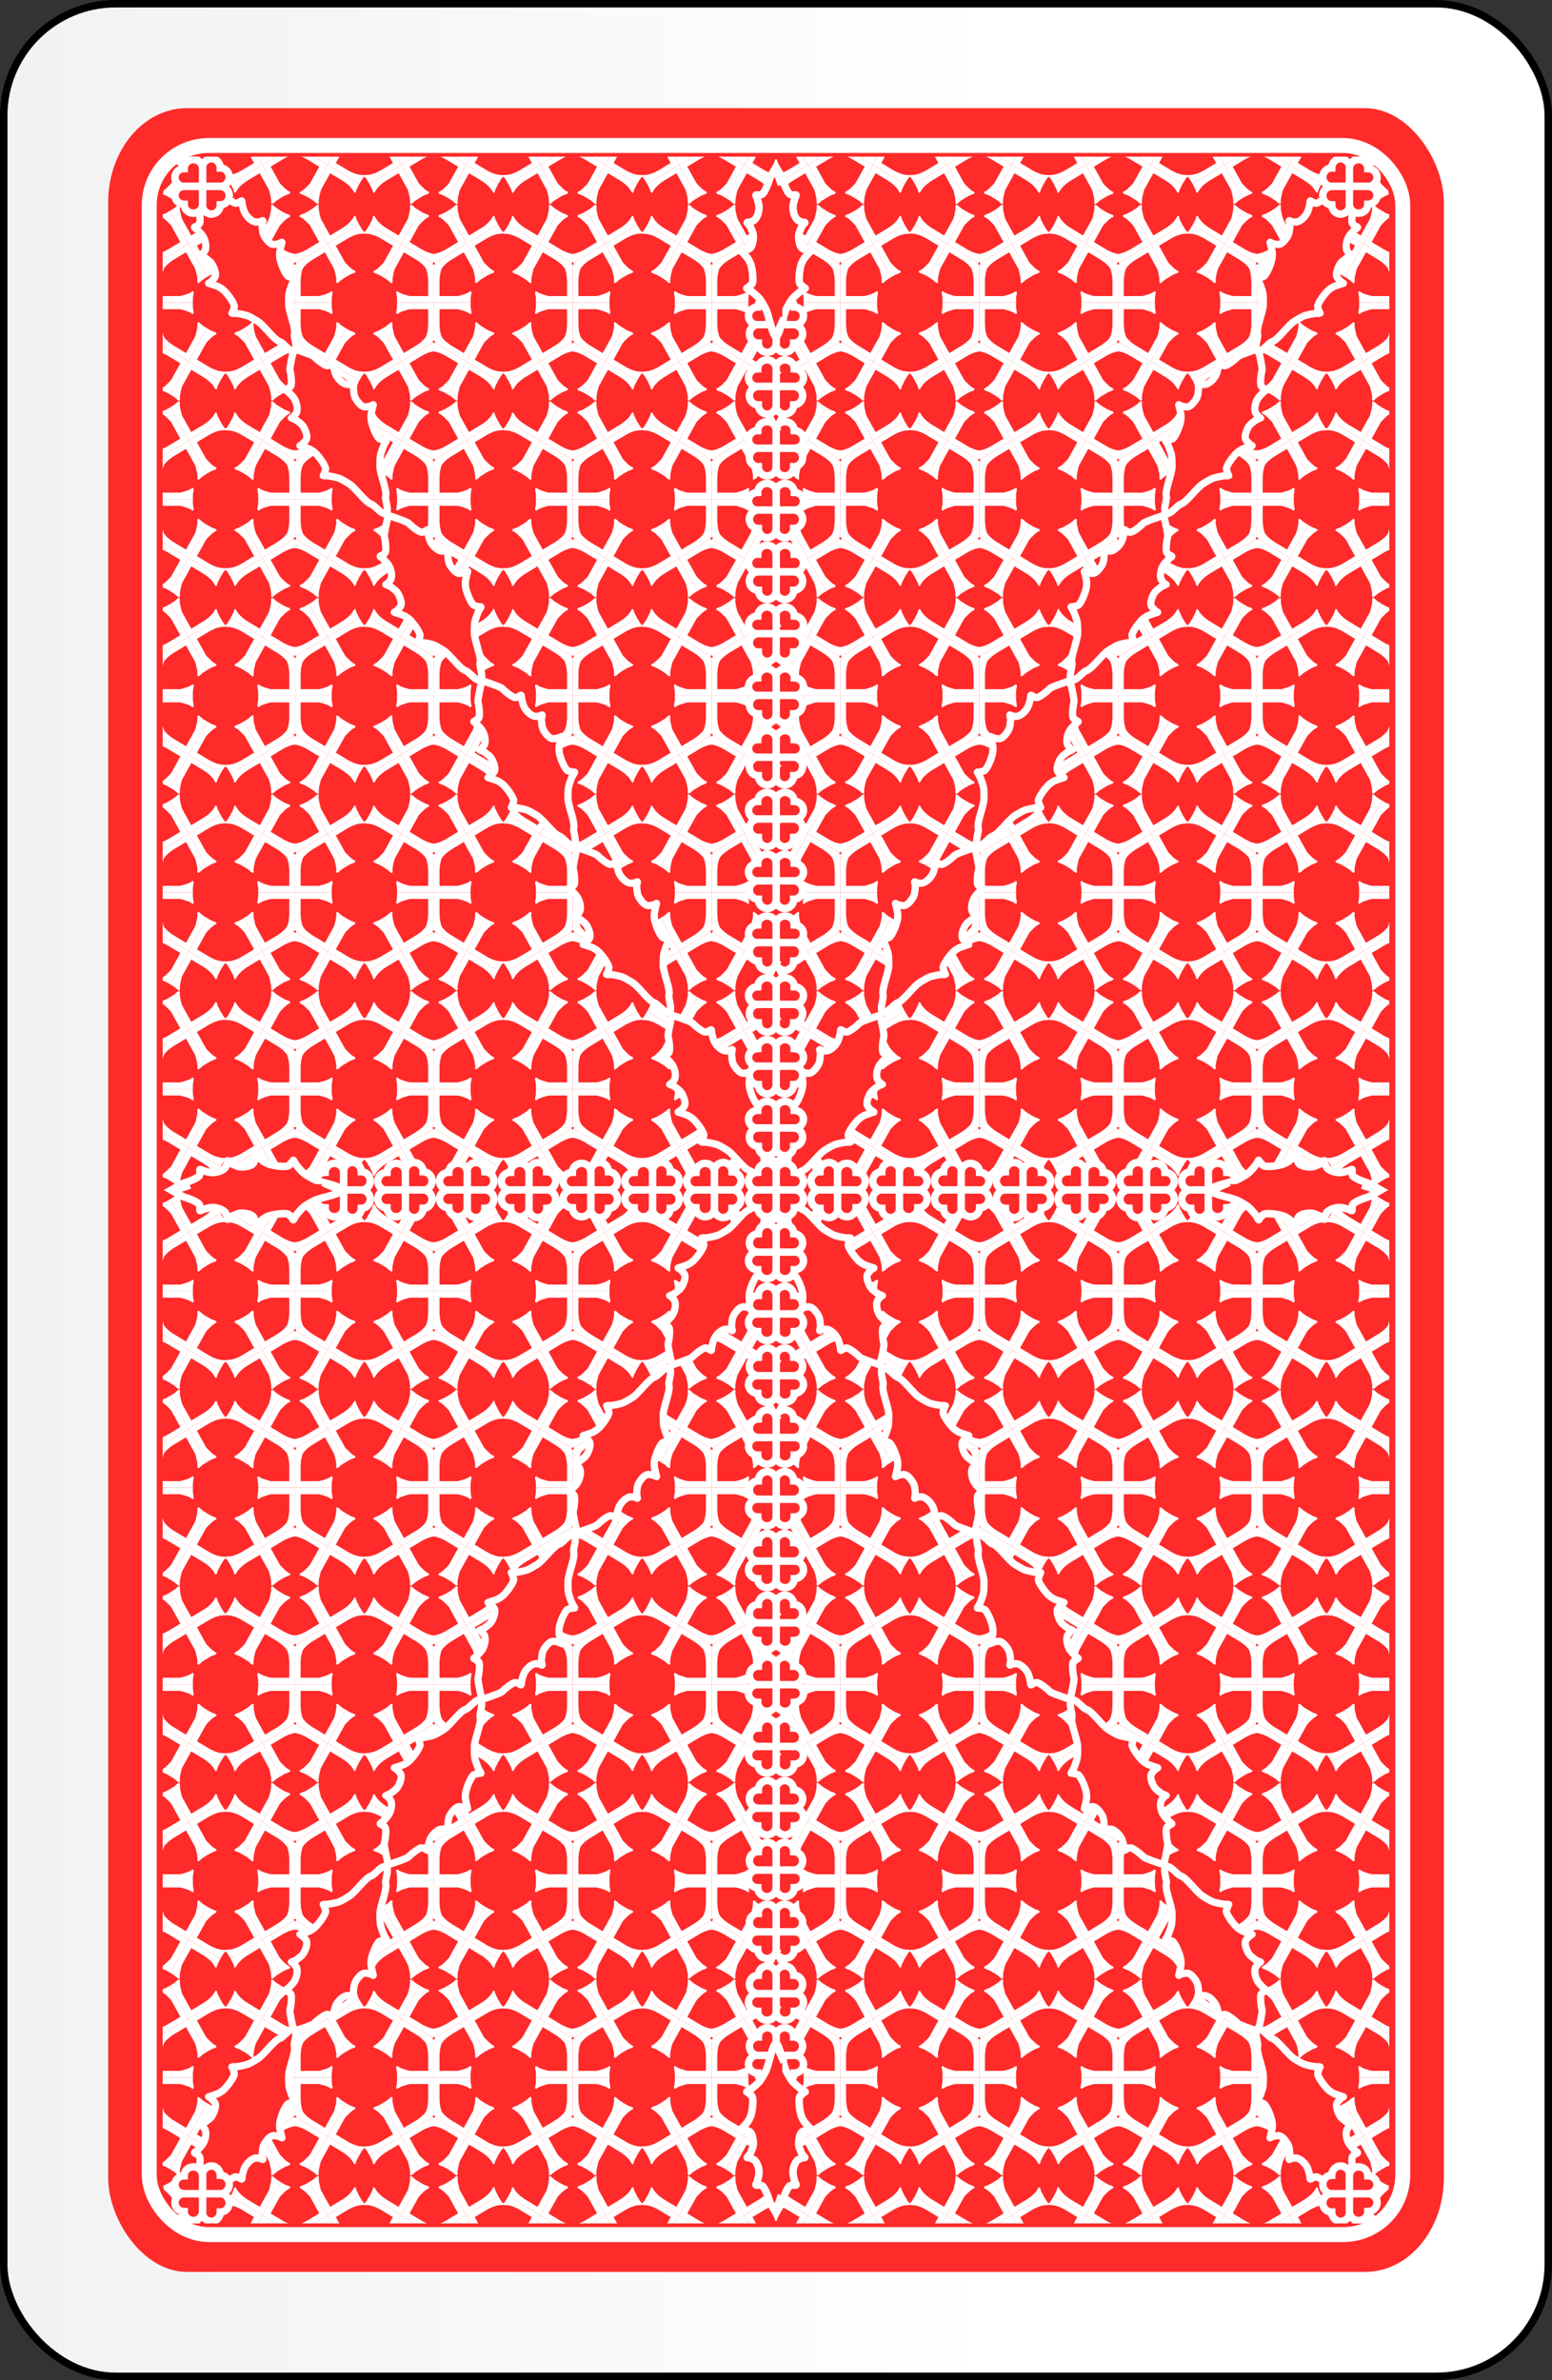 <?xml version="1.0" encoding="UTF-8" standalone="no"?>
<!-- Created with Inkscape (http://www.inkscape.org/) -->

<svg
   xmlns:dc="http://purl.org/dc/elements/1.1/"
   xmlns:cc="http://creativecommons.org/ns#"
   xmlns:rdf="http://www.w3.org/1999/02/22-rdf-syntax-ns#"
   xmlns:svg="http://www.w3.org/2000/svg"
   xmlns="http://www.w3.org/2000/svg"
   xmlns:xlink="http://www.w3.org/1999/xlink"
   xmlns:sodipodi="http://sodipodi.sourceforge.net/DTD/sodipodi-0.dtd"
   xmlns:inkscape="http://www.inkscape.org/namespaces/inkscape"
   version="1.1"
   width="208"
   height="319"
   id="svg6102"
   inkscape:version="0.48.4 r9939"
   sodipodi:docname="Reverso_baraja_española_rojo.svg">
  <rect width="100%" height="100%" fill="#333333" stroke="none"/>
  <sodipodi:namedview
     pagecolor="#ffffff"
     bordercolor="#666666"
     borderopacity="1"
     objecttolerance="10"
     gridtolerance="10"
     guidetolerance="10"
     inkscape:pageopacity="0"
     inkscape:pageshadow="2"
     inkscape:window-width="804"
     inkscape:window-height="480"
     id="namedview118"
     showgrid="false"
     inkscape:zoom="8.3700163"
     inkscape:cx="200.13777"
     inkscape:cy="159.64152"
     inkscape:window-x="0"
     inkscape:window-y="27"
     inkscape:window-maximized="0"
     inkscape:current-layer="svg6102" />
  <defs
     id="defs6104">
    <linearGradient
       x1="135.067"
       y1="-723.179"
       x2="-384.797"
       y2="-723.179"
       id="linearGradient4973"
       xlink:href="#linearGradient3293"
       gradientUnits="userSpaceOnUse" />
    <linearGradient
       id="linearGradient3293">
      <stop
         id="stop3295"
         style="stop-color:#ffffff;stop-opacity:1"
         offset="0" />
      <stop
         id="stop3297"
         style="stop-color:#cccccc;stop-opacity:1"
         offset="1" />
    </linearGradient>
    <linearGradient
       x1="135.067"
       y1="-723.179"
       x2="-384.797"
       y2="-723.179"
       id="linearGradient6501"
       xlink:href="#linearGradient3293"
       gradientUnits="userSpaceOnUse"
       gradientTransform="translate(4.136,1502.271)" />
    <linearGradient
       x1="135.067"
       y1="-723.179"
       x2="-384.797"
       y2="-723.179"
       id="linearGradient6520"
       xlink:href="#linearGradient3293"
       gradientUnits="userSpaceOnUse"
       gradientTransform="translate(-2.1430664e-7,1605)" />
    <clipPath
       id="clipPath17381">
      <rect
         width="164.403"
         height="277.003"
         rx="4.01"
         ry="6"
         x="21.798"
         y="20.913"
         id="rect17383"
         style="fill:none;stroke:#8ae234;stroke-width:0.197;stroke-miterlimit:4;stroke-opacity:1;stroke-dasharray:none;display:inline" />
    </clipPath>
    <linearGradient
       x1="135.067"
       y1="-723.179"
       x2="-384.797"
       y2="-723.179"
       id="linearGradient6950"
       xlink:href="#linearGradient3293"
       gradientUnits="userSpaceOnUse"
       gradientTransform="translate(-2.1430664e-7,1605)" />
  </defs>
  <g
     transform="translate(0,-733.362)"
     id="layer1">
    <g
       id="g6846">
      <rect
         width="207"
         height="318"
         rx="15"
         ry="15"
         x="0.5"
         y="733.862"
         id="card_body"
         style="fill:url(#linearGradient6950);fill-opacity:1;stroke:#000000;stroke-width:1;stroke-linecap:square;stroke-linejoin:miter;stroke-miterlimit:4;stroke-opacity:1;stroke-dasharray:none" />
      <g
         transform="translate(0,733.362)"
         id="g3088">
        <g
           id="layer2"
           style="fill:#28284e;fill-opacity:1;display:inline">
          <rect
             width="179"
             height="290"
             rx="10.529"
             ry="12.609"
             x="14.5"
             y="14.5"
             id="rect2989"
             style="fill:#ff2a2a;fill-opacity:1;stroke:none;display:inline" />
          <rect
             width="168"
             height="280"
             rx="8"
             ry="8"
             x="20"
             y="19.5"
             id="rect2989-7"
             style="fill:#ff2a2a;fill-opacity:1;stroke:#ffffff;stroke-width:2;stroke-miterlimit:4;stroke-opacity:1;stroke-dasharray:none;display:inline" />
        </g>
        <g
           id="layer3"
           style="display:inline">
          <g
             transform="translate(0,0.086)"
             clip-path="url(#clipPath17381)"
             id="g17275">
            <g
               transform="translate(-0.815,0)"
               id="g17178">
              <g
                 id="g17083">
                <g
                   transform="matrix(1,0,0,1,-5.5960728e-4,-131.541)"
                   id="g16963"
                   style="display:inline">
                  <g
                     transform="matrix(-0.048,-3.7995445e-5,3.6262306e-5,-0.05,123.07,158.983)"
                     id="g14999"
                     style="fill:#ffffff;fill-opacity:1;stroke:none">
                    <g
                       transform="matrix(0.433,0.25,-0.25,0.433,70.484,-36.632)"
                       id="g15001"
                       style="fill:#ffffff;fill-opacity:1;stroke:none">
                      <path
                         d="m 6.953,181.371 c -0.373,-2.075 -1.856,-11.393 -3.04,-14.59 -3.025,-4.655 2.046,-10.257 6.344,-7.923 6.443,3.003 18.523,10.101 23.479,11.367 5.784,2.629 26.97,7.392 28.513,7.584 1.914,0.433 17.412,2.256 18.053,2.198 4.727,0.497 14.842,1.065 22.368,0.998 25.034,0 50.067,0 75.101,0 0,-33.942 0,-67.884 0,-101.826 -0.879,-6.46 -3.024,-14.039 -4.902,-19.615 -2.015,-6.407 -3.756,-12.861 -5.658,-19.293 -2.253,-6.732 -6.677,-17.346 -8.161,-19.578 -2.506,-5.408 -11.082,-11.526 -4.441,-17.068 3.112,-3.095 23.367,2.356 25.132,2.436 7.105,1.081 12.86,0.987 20.221,1.215 0.937,0.036 9.392,0.034 13.034,0.016 -0.02,7.175 -0.008,145.808 -0.008,205.384 -68.335,0 -136.67,0 -205.005,0 0,-1.236 -1.03,-30.068 -1.03,-31.304 z"
                         id="path15003"
                         style="fill:#ffffff;fill-opacity:1;stroke:none" />
                      <path
                         d="m 6.953,243.979 c -0.373,2.075 -1.856,11.393 -3.04,14.59 -3.025,4.655 2.046,10.257 6.344,7.923 6.443,-3.003 18.523,-10.101 23.479,-11.367 5.784,-2.629 26.97,-7.392 28.513,-7.584 1.914,-0.433 17.412,-2.256 18.053,-2.198 4.727,-0.497 14.842,-1.065 22.368,-0.998 25.034,0 50.067,0 75.101,0 0,33.942 0,67.884 0,101.826 -0.879,6.46 -3.024,14.039 -4.902,19.615 -2.015,6.407 -3.756,12.861 -5.658,19.293 -2.253,6.732 -6.677,17.346 -8.161,19.578 -2.506,5.408 -11.082,11.526 -4.441,17.068 3.112,3.095 23.367,-2.356 25.132,-2.436 7.105,-1.081 12.86,-0.987 20.221,-1.215 0.937,-0.036 9.392,-0.034 13.034,-0.016 -0.02,-7.175 -0.008,-145.808 -0.008,-205.384 -68.335,0 -136.67,0 -205.005,0 0,1.236 -1.03,30.068 -1.03,31.304 z"
                         id="path15005"
                         style="fill:#ffffff;fill-opacity:1;stroke:none" />
                      <path
                         d="m 419.04,181.371 c 0.373,-2.075 1.856,-11.393 3.04,-14.59 3.025,-4.655 -2.046,-10.257 -6.344,-7.923 -6.443,3.003 -18.523,10.101 -23.479,11.367 -5.784,2.629 -26.97,7.392 -28.513,7.584 -1.914,0.433 -17.412,2.256 -18.053,2.198 -4.727,0.497 -14.842,1.065 -22.368,0.998 -25.034,0 -50.067,0 -75.101,0 0,-33.942 0,-67.884 0,-101.826 0.879,-6.46 3.024,-14.039 4.902,-19.615 2.015,-6.407 3.756,-12.861 5.658,-19.293 2.253,-6.732 6.677,-17.346 8.161,-19.578 2.506,-5.408 11.082,-11.526 4.441,-17.068 -3.112,-3.095 -23.367,2.356 -25.132,2.436 -7.105,1.081 -12.86,0.987 -20.221,1.215 -0.937,0.036 -9.392,0.034 -13.034,0.016 0.02,7.175 0.008,145.808 0.008,205.384 68.335,0 136.67,0 205.005,0 0,-1.236 1.03,-30.068 1.03,-31.304 z"
                         id="path15007"
                         style="fill:#ffffff;fill-opacity:1;stroke:none" />
                      <path
                         d="m 419.04,243.979 c 0.373,2.075 1.856,11.393 3.04,14.59 3.025,4.655 -2.046,10.257 -6.344,7.923 -6.443,-3.003 -18.523,-10.101 -23.479,-11.367 -5.784,-2.629 -26.97,-7.392 -28.513,-7.584 -1.914,-0.433 -17.412,-2.256 -18.053,-2.198 -4.727,-0.497 -14.842,-1.065 -22.368,-0.998 -25.034,0 -50.067,0 -75.101,0 0,33.942 0,67.884 0,101.826 0.879,6.46 3.024,14.039 4.902,19.615 2.015,6.407 3.756,12.861 5.658,19.293 2.253,6.732 6.677,17.346 8.161,19.578 2.506,5.408 11.082,11.526 4.441,17.068 -3.112,3.095 -23.367,-2.356 -25.132,-2.436 -7.105,-1.081 -12.86,-0.987 -20.221,-1.215 -0.937,-0.036 -9.392,-0.034 -13.034,-0.016 0.02,-7.175 0.008,-145.808 0.008,-205.384 68.335,0 136.67,0 205.005,0 0,1.236 1.03,30.068 1.03,31.304 z"
                         id="path15009"
                         style="fill:#ffffff;fill-opacity:1;stroke:none" />
                    </g>
                    <g
                       transform="matrix(-0.433,0.25,-0.25,-0.433,436.957,147.255)"
                       id="g15011"
                       style="fill:#ffffff;fill-opacity:1;stroke:none">
                      <path
                         d="m 6.953,181.371 c -0.373,-2.075 -1.856,-11.393 -3.04,-14.59 -3.025,-4.655 2.046,-10.257 6.344,-7.923 6.443,3.003 18.523,10.101 23.479,11.367 5.784,2.629 26.97,7.392 28.513,7.584 1.914,0.433 17.412,2.256 18.053,2.198 4.727,0.497 14.842,1.065 22.368,0.998 25.034,0 50.067,0 75.101,0 0,-33.942 0,-67.884 0,-101.826 -0.879,-6.46 -3.024,-14.039 -4.902,-19.615 -2.015,-6.407 -3.756,-12.861 -5.658,-19.293 -2.253,-6.732 -6.677,-17.346 -8.161,-19.578 -2.506,-5.408 -11.082,-11.526 -4.441,-17.068 3.112,-3.095 23.367,2.356 25.132,2.436 7.105,1.081 12.86,0.987 20.221,1.215 0.937,0.036 9.392,0.034 13.034,0.016 -0.02,7.175 -0.008,145.808 -0.008,205.384 -68.335,0 -136.67,0 -205.005,0 0,-1.236 -1.03,-30.068 -1.03,-31.304 z"
                         id="path15013"
                         style="fill:#ffffff;fill-opacity:1;stroke:none" />
                      <path
                         d="m 6.953,243.979 c -0.373,2.075 -1.856,11.393 -3.04,14.59 -3.025,4.655 2.046,10.257 6.344,7.923 6.443,-3.003 18.523,-10.101 23.479,-11.367 5.784,-2.629 26.97,-7.392 28.513,-7.584 1.914,-0.433 17.412,-2.256 18.053,-2.198 4.727,-0.497 14.842,-1.065 22.368,-0.998 25.034,0 50.067,0 75.101,0 0,33.942 0,67.884 0,101.826 -0.879,6.46 -3.024,14.039 -4.902,19.615 -2.015,6.407 -3.756,12.861 -5.658,19.293 -2.253,6.732 -6.677,17.346 -8.161,19.578 -2.506,5.408 -11.082,11.526 -4.441,17.068 3.112,3.095 23.367,-2.356 25.132,-2.436 7.105,-1.081 12.86,-0.987 20.221,-1.215 0.937,-0.036 9.392,-0.034 13.034,-0.016 -0.02,-7.175 -0.008,-145.808 -0.008,-205.384 -68.335,0 -136.67,0 -205.005,0 0,1.236 -1.03,30.068 -1.03,31.304 z"
                         id="path15015"
                         style="fill:#ffffff;fill-opacity:1;stroke:none" />
                      <path
                         d="m 419.04,181.371 c 0.373,-2.075 1.856,-11.393 3.04,-14.59 3.025,-4.655 -2.046,-10.257 -6.344,-7.923 -6.443,3.003 -18.523,10.101 -23.479,11.367 -5.784,2.629 -26.97,7.392 -28.513,7.584 -1.914,0.433 -17.412,2.256 -18.053,2.198 -4.727,0.497 -14.842,1.065 -22.368,0.998 -25.034,0 -50.067,0 -75.101,0 0,-33.942 0,-67.884 0,-101.826 0.879,-6.46 3.024,-14.039 4.902,-19.615 2.015,-6.407 3.756,-12.861 5.658,-19.293 2.253,-6.732 6.677,-17.346 8.161,-19.578 2.506,-5.408 11.082,-11.526 4.441,-17.068 -3.112,-3.095 -23.367,2.356 -25.132,2.436 -7.105,1.081 -12.86,0.987 -20.221,1.215 -0.937,0.036 -9.392,0.034 -13.034,0.016 0.02,7.175 0.008,145.808 0.008,205.384 68.335,0 136.67,0 205.005,0 0,-1.236 1.03,-30.068 1.03,-31.304 z"
                         id="path15017"
                         style="fill:#ffffff;fill-opacity:1;stroke:none" />
                      <path
                         d="m 419.04,243.979 c 0.373,2.075 1.856,11.393 3.04,14.59 3.025,4.655 -2.046,10.257 -6.344,7.923 -6.443,-3.003 -18.523,-10.101 -23.479,-11.367 -5.784,-2.629 -26.97,-7.392 -28.513,-7.584 -1.914,-0.433 -17.412,-2.256 -18.053,-2.198 -4.727,-0.497 -14.842,-1.065 -22.368,-0.998 -25.034,0 -50.067,0 -75.101,0 0,33.942 0,67.884 0,101.826 0.879,6.46 3.024,14.039 4.902,19.615 2.015,6.407 3.756,12.861 5.658,19.293 2.253,6.732 6.677,17.346 8.161,19.578 2.506,5.408 11.082,11.526 4.441,17.068 -3.112,3.095 -23.367,-2.356 -25.132,-2.436 -7.105,-1.081 -12.86,-0.987 -20.221,-1.215 -0.937,-0.036 -9.392,-0.034 -13.034,-0.016 0.02,-7.175 0.008,-145.808 0.008,-205.384 68.335,0 136.67,0 205.005,0 0,1.236 1.03,30.068 1.03,31.304 z"
                         id="path15019"
                         style="fill:#ffffff;fill-opacity:1;stroke:none" />
                    </g>
                    <g
                       transform="matrix(-0.433,0.25,-0.25,-0.433,255.346,462.401)"
                       id="g15021"
                       style="fill:#ffffff;fill-opacity:1;stroke:none">
                      <path
                         d="m 6.953,181.371 c -0.373,-2.075 -1.856,-11.393 -3.04,-14.59 -3.025,-4.655 2.046,-10.257 6.344,-7.923 6.443,3.003 18.523,10.101 23.479,11.367 5.784,2.629 26.97,7.392 28.513,7.584 1.914,0.433 17.412,2.256 18.053,2.198 4.727,0.497 14.842,1.065 22.368,0.998 25.034,0 50.067,0 75.101,0 0,-33.942 0,-67.884 0,-101.826 -0.879,-6.46 -3.024,-14.039 -4.902,-19.615 -2.015,-6.407 -3.756,-12.861 -5.658,-19.293 -2.253,-6.732 -6.677,-17.346 -8.161,-19.578 -2.506,-5.408 -11.082,-11.526 -4.441,-17.068 3.112,-3.095 23.367,2.356 25.132,2.436 7.105,1.081 12.86,0.987 20.221,1.215 0.937,0.036 9.392,0.034 13.034,0.016 -0.02,7.175 -0.008,145.808 -0.008,205.384 -68.335,0 -136.67,0 -205.005,0 0,-1.236 -1.03,-30.068 -1.03,-31.304 z"
                         id="path15023"
                         style="fill:#ffffff;fill-opacity:1;stroke:none" />
                      <path
                         d="m 6.953,243.979 c -0.373,2.075 -1.856,11.393 -3.04,14.59 -3.025,4.655 2.046,10.257 6.344,7.923 6.443,-3.003 18.523,-10.101 23.479,-11.367 5.784,-2.629 26.97,-7.392 28.513,-7.584 1.914,-0.433 17.412,-2.256 18.053,-2.198 4.727,-0.497 14.842,-1.065 22.368,-0.998 25.034,0 50.067,0 75.101,0 0,33.942 0,67.884 0,101.826 -0.879,6.46 -3.024,14.039 -4.902,19.615 -2.015,6.407 -3.756,12.861 -5.658,19.293 -2.253,6.732 -6.677,17.346 -8.161,19.578 -2.506,5.408 -11.082,11.526 -4.441,17.068 3.112,3.095 23.367,-2.356 25.132,-2.436 7.105,-1.081 12.86,-0.987 20.221,-1.215 0.937,-0.036 9.392,-0.034 13.034,-0.016 -0.02,-7.175 -0.008,-145.808 -0.008,-205.384 -68.335,0 -136.67,0 -205.005,0 0,1.236 -1.03,30.068 -1.03,31.304 z"
                         id="path15025"
                         style="fill:#ffffff;fill-opacity:1;stroke:none" />
                      <path
                         d="m 419.04,181.371 c 0.373,-2.075 1.856,-11.393 3.04,-14.59 3.025,-4.655 -2.046,-10.257 -6.344,-7.923 -6.443,3.003 -18.523,10.101 -23.479,11.367 -5.784,2.629 -26.97,7.392 -28.513,7.584 -1.914,0.433 -17.412,2.256 -18.053,2.198 -4.727,0.497 -14.842,1.065 -22.368,0.998 -25.034,0 -50.067,0 -75.101,0 0,-33.942 0,-67.884 0,-101.826 0.879,-6.46 3.024,-14.039 4.902,-19.615 2.015,-6.407 3.756,-12.861 5.658,-19.293 2.253,-6.732 6.677,-17.346 8.161,-19.578 2.506,-5.408 11.082,-11.526 4.441,-17.068 -3.112,-3.095 -23.367,2.356 -25.132,2.436 -7.105,1.081 -12.86,0.987 -20.221,1.215 -0.937,0.036 -9.392,0.034 -13.034,0.016 0.02,7.175 0.008,145.808 0.008,205.384 68.335,0 136.67,0 205.005,0 0,-1.236 1.03,-30.068 1.03,-31.304 z"
                         id="path15027"
                         style="fill:#ffffff;fill-opacity:1;stroke:none" />
                      <path
                         d="m 419.04,243.979 c 0.373,2.075 1.856,11.393 3.04,14.59 3.025,4.655 -2.046,10.257 -6.344,7.923 -6.443,-3.003 -18.523,-10.101 -23.479,-11.367 -5.784,-2.629 -26.97,-7.392 -28.513,-7.584 -1.914,-0.433 -17.412,-2.256 -18.053,-2.198 -4.727,-0.497 -14.842,-1.065 -22.368,-0.998 -25.034,0 -50.067,0 -75.101,0 0,33.942 0,67.884 0,101.826 0.879,6.46 3.024,14.039 4.902,19.615 2.015,6.407 3.756,12.861 5.658,19.293 2.253,6.732 6.677,17.346 8.161,19.578 2.506,5.408 11.082,11.526 4.441,17.068 -3.112,3.095 -23.367,-2.356 -25.132,-2.436 -7.105,-1.081 -12.86,-0.987 -20.221,-1.215 -0.937,-0.036 -9.392,-0.034 -13.034,-0.016 0.02,-7.175 0.008,-145.808 0.008,-205.384 68.335,0 136.67,0 205.005,0 0,1.236 1.03,30.068 1.03,31.304 z"
                         id="path15029"
                         style="fill:#ffffff;fill-opacity:1;stroke:none" />
                    </g>
                    <g
                       transform="matrix(-4.0261966e-4,-0.5,0.5,-4.0261966e-4,94.47,372.687)"
                       id="g15031"
                       style="fill:#ffffff;fill-opacity:1;stroke:none">
                      <path
                         d="m 6.953,181.371 c -0.373,-2.075 -1.856,-11.393 -3.04,-14.59 -3.025,-4.655 2.046,-10.257 6.344,-7.923 6.443,3.003 18.523,10.101 23.479,11.367 5.784,2.629 26.97,7.392 28.513,7.584 1.914,0.433 17.412,2.256 18.053,2.198 4.727,0.497 14.842,1.065 22.368,0.998 25.034,0 50.067,0 75.101,0 0,-33.942 0,-67.884 0,-101.826 -0.879,-6.46 -3.024,-14.039 -4.902,-19.615 -2.015,-6.407 -3.756,-12.861 -5.658,-19.293 -2.253,-6.732 -6.677,-17.346 -8.161,-19.578 -2.506,-5.408 -11.082,-11.526 -4.441,-17.068 3.112,-3.095 23.367,2.356 25.132,2.436 7.105,1.081 12.86,0.987 20.221,1.215 0.937,0.036 9.392,0.034 13.034,0.016 -0.02,7.175 -0.008,145.808 -0.008,205.384 -68.335,0 -136.67,0 -205.005,0 0,-1.236 -1.03,-30.068 -1.03,-31.304 z"
                         id="path15033"
                         style="fill:#ffffff;fill-opacity:1;stroke:none" />
                      <path
                         d="m 6.953,243.979 c -0.373,2.075 -1.856,11.393 -3.04,14.59 -3.025,4.655 2.046,10.257 6.344,7.923 6.443,-3.003 18.523,-10.101 23.479,-11.367 5.784,-2.629 26.97,-7.392 28.513,-7.584 1.914,-0.433 17.412,-2.256 18.053,-2.198 4.727,-0.497 14.842,-1.065 22.368,-0.998 25.034,0 50.067,0 75.101,0 0,33.942 0,67.884 0,101.826 -0.879,6.46 -3.024,14.039 -4.902,19.615 -2.015,6.407 -3.756,12.861 -5.658,19.293 -2.253,6.732 -6.677,17.346 -8.161,19.578 -2.506,5.408 -11.082,11.526 -4.441,17.068 3.112,3.095 23.367,-2.356 25.132,-2.436 7.105,-1.081 12.86,-0.987 20.221,-1.215 0.937,-0.036 9.392,-0.034 13.034,-0.016 -0.02,-7.175 -0.008,-145.808 -0.008,-205.384 -68.335,0 -136.67,0 -205.005,0 0,1.236 -1.03,30.068 -1.03,31.304 z"
                         id="path15035"
                         style="fill:#ffffff;fill-opacity:1;stroke:none" />
                      <path
                         d="m 419.04,181.371 c 0.373,-2.075 1.856,-11.393 3.04,-14.59 3.025,-4.655 -2.046,-10.257 -6.344,-7.923 -6.443,3.003 -18.523,10.101 -23.479,11.367 -5.784,2.629 -26.97,7.392 -28.513,7.584 -1.914,0.433 -17.412,2.256 -18.053,2.198 -4.727,0.497 -14.842,1.065 -22.368,0.998 -25.034,0 -50.067,0 -75.101,0 0,-33.942 0,-67.884 0,-101.826 0.879,-6.46 3.024,-14.039 4.902,-19.615 2.015,-6.407 3.756,-12.861 5.658,-19.293 2.253,-6.732 6.677,-17.346 8.161,-19.578 2.506,-5.408 11.082,-11.526 4.441,-17.068 -3.112,-3.095 -23.367,2.356 -25.132,2.436 -7.105,1.081 -12.86,0.987 -20.221,1.215 -0.937,0.036 -9.392,0.034 -13.034,0.016 0.02,7.175 0.008,145.808 0.008,205.384 68.335,0 136.67,0 205.005,0 0,-1.236 1.03,-30.068 1.03,-31.304 z"
                         id="path15037"
                         style="fill:#ffffff;fill-opacity:1;stroke:none" />
                      <path
                         d="m 419.04,243.979 c 0.373,2.075 1.856,11.393 3.04,14.59 3.025,4.655 -2.046,10.257 -6.344,7.923 -6.443,-3.003 -18.523,-10.101 -23.479,-11.367 -5.784,-2.629 -26.97,-7.392 -28.513,-7.584 -1.914,-0.433 -17.412,-2.256 -18.053,-2.198 -4.727,-0.497 -14.842,-1.065 -22.368,-0.998 -25.034,0 -50.067,0 -75.101,0 0,33.942 0,67.884 0,101.826 0.879,6.46 3.024,14.039 4.902,19.615 2.015,6.407 3.756,12.861 5.658,19.293 2.253,6.732 6.677,17.346 8.161,19.578 2.506,5.408 11.082,11.526 4.441,17.068 -3.112,3.095 -23.367,-2.356 -25.132,-2.436 -7.105,-1.081 -12.86,-0.987 -20.221,-1.215 -0.937,-0.036 -9.392,-0.034 -13.034,-0.016 0.02,-7.175 0.008,-145.808 0.008,-205.384 68.335,0 136.67,0 205.005,0 0,1.236 1.03,30.068 1.03,31.304 z"
                         id="path15039"
                         style="fill:#ffffff;fill-opacity:1;stroke:none" />
                    </g>
                    <g
                       transform="matrix(0.433,0.25,-0.25,0.433,252.602,278.222)"
                       id="g15041"
                       style="fill:#ffffff;fill-opacity:1;stroke:none">
                      <path
                         d="m 6.953,181.371 c -0.373,-2.075 -1.856,-11.393 -3.04,-14.59 -3.025,-4.655 2.046,-10.257 6.344,-7.923 6.443,3.003 18.523,10.101 23.479,11.367 5.784,2.629 26.97,7.392 28.513,7.584 1.914,0.433 17.412,2.256 18.053,2.198 4.727,0.497 14.842,1.065 22.368,0.998 25.034,0 50.067,0 75.101,0 0,-33.942 0,-67.884 0,-101.826 -0.879,-6.46 -3.024,-14.039 -4.902,-19.615 -2.015,-6.407 -3.756,-12.861 -5.658,-19.293 -2.253,-6.732 -6.677,-17.346 -8.161,-19.578 -2.506,-5.408 -11.082,-11.526 -4.441,-17.068 3.112,-3.095 23.367,2.356 25.132,2.436 7.105,1.081 12.86,0.987 20.221,1.215 0.937,0.036 9.392,0.034 13.034,0.016 -0.02,7.175 -0.008,145.808 -0.008,205.384 -68.335,0 -136.67,0 -205.005,0 0,-1.236 -1.03,-30.068 -1.03,-31.304 z"
                         id="path15043"
                         style="fill:#ffffff;fill-opacity:1;stroke:none" />
                      <path
                         d="m 6.953,243.979 c -0.373,2.075 -1.856,11.393 -3.04,14.59 -3.025,4.655 2.046,10.257 6.344,7.923 6.443,-3.003 18.523,-10.101 23.479,-11.367 5.784,-2.629 26.97,-7.392 28.513,-7.584 1.914,-0.433 17.412,-2.256 18.053,-2.198 4.727,-0.497 14.842,-1.065 22.368,-0.998 25.034,0 50.067,0 75.101,0 0,33.942 0,67.884 0,101.826 -0.879,6.46 -3.024,14.039 -4.902,19.615 -2.015,6.407 -3.756,12.861 -5.658,19.293 -2.253,6.732 -6.677,17.346 -8.161,19.578 -2.506,5.408 -11.082,11.526 -4.441,17.068 3.112,3.095 23.367,-2.356 25.132,-2.436 7.105,-1.081 12.86,-0.987 20.221,-1.215 0.937,-0.036 9.392,-0.034 13.034,-0.016 -0.02,-7.175 -0.008,-145.808 -0.008,-205.384 -68.335,0 -136.67,0 -205.005,0 0,1.236 -1.03,30.068 -1.03,31.304 z"
                         id="path15045"
                         style="fill:#ffffff;fill-opacity:1;stroke:none" />
                      <path
                         d="m 419.04,181.371 c 0.373,-2.075 1.856,-11.393 3.04,-14.59 3.025,-4.655 -2.046,-10.257 -6.344,-7.923 -6.443,3.003 -18.523,10.101 -23.479,11.367 -5.784,2.629 -26.97,7.392 -28.513,7.584 -1.914,0.433 -17.412,2.256 -18.053,2.198 -4.727,0.497 -14.842,1.065 -22.368,0.998 -25.034,0 -50.067,0 -75.101,0 0,-33.942 0,-67.884 0,-101.826 0.879,-6.46 3.024,-14.039 4.902,-19.615 2.015,-6.407 3.756,-12.861 5.658,-19.293 2.253,-6.732 6.677,-17.346 8.161,-19.578 2.506,-5.408 11.082,-11.526 4.441,-17.068 -3.112,-3.095 -23.367,2.356 -25.132,2.436 -7.105,1.081 -12.86,0.987 -20.221,1.215 -0.937,0.036 -9.392,0.034 -13.034,0.016 0.02,7.175 0.008,145.808 0.008,205.384 68.335,0 136.67,0 205.005,0 0,-1.236 1.03,-30.068 1.03,-31.304 z"
                         id="path15047"
                         style="fill:#ffffff;fill-opacity:1;stroke:none" />
                      <path
                         d="m 419.04,243.979 c 0.373,2.075 1.856,11.393 3.04,14.59 3.025,4.655 -2.046,10.257 -6.344,7.923 -6.443,-3.003 -18.523,-10.101 -23.479,-11.367 -5.784,-2.629 -26.97,-7.392 -28.513,-7.584 -1.914,-0.433 -17.412,-2.256 -18.053,-2.198 -4.727,-0.497 -14.842,-1.065 -22.368,-0.998 -25.034,0 -50.067,0 -75.101,0 0,33.942 0,67.884 0,101.826 0.879,6.46 3.024,14.039 4.902,19.615 2.015,6.407 3.756,12.861 5.658,19.293 2.253,6.732 6.677,17.346 8.161,19.578 2.506,5.408 11.082,11.526 4.441,17.068 -3.112,3.095 -23.367,-2.356 -25.132,-2.436 -7.105,-1.081 -12.86,-0.987 -20.221,-1.215 -0.937,-0.036 -9.392,-0.034 -13.034,-0.016 0.02,-7.175 0.008,-145.808 0.008,-205.384 68.335,0 136.67,0 205.005,0 0,1.236 1.03,30.068 1.03,31.304 z"
                         id="path15049"
                         style="fill:#ffffff;fill-opacity:1;stroke:none" />
                    </g>
                  </g>
                  <use
                     transform="translate(0,26.347)"
                     id="use16905"
                     x="0"
                     y="0"
                     width="208"
                     height="319"
                     xlink:href="#g14999" />
                  <use
                     transform="translate(0,52.695)"
                     id="use16907"
                     x="0"
                     y="0"
                     width="208"
                     height="319"
                     xlink:href="#g14999" />
                  <use
                     transform="translate(0,79.042)"
                     id="use16909"
                     x="0"
                     y="0"
                     width="208"
                     height="319"
                     xlink:href="#g14999" />
                  <use
                     transform="translate(0,105.39)"
                     id="use16911"
                     x="0"
                     y="0"
                     width="208"
                     height="319"
                     xlink:href="#g14999" />
                  <use
                     transform="translate(0,131.737)"
                     id="use16913"
                     x="0"
                     y="0"
                     width="208"
                     height="319"
                     xlink:href="#g14999" />
                  <use
                     transform="translate(18.613,0)"
                     id="use16915"
                     x="0"
                     y="0"
                     width="208"
                     height="319"
                     xlink:href="#g14999" />
                  <use
                     transform="translate(18.613,26.347)"
                     id="use16917"
                     x="0"
                     y="0"
                     width="208"
                     height="319"
                     xlink:href="#g14999" />
                  <use
                     transform="translate(18.613,52.695)"
                     id="use16919"
                     x="0"
                     y="0"
                     width="208"
                     height="319"
                     xlink:href="#g14999" />
                  <use
                     transform="translate(18.613,79.042)"
                     id="use16921"
                     x="0"
                     y="0"
                     width="208"
                     height="319"
                     xlink:href="#g14999" />
                  <use
                     transform="translate(18.613,105.39)"
                     id="use16923"
                     x="0"
                     y="0"
                     width="208"
                     height="319"
                     xlink:href="#g14999" />
                  <use
                     transform="translate(18.613,131.737)"
                     id="use16925"
                     x="0"
                     y="0"
                     width="208"
                     height="319"
                     xlink:href="#g14999" />
                  <use
                     transform="translate(37.226,0)"
                     id="use16927"
                     x="0"
                     y="0"
                     width="208"
                     height="319"
                     xlink:href="#g14999" />
                  <use
                     transform="translate(37.226,26.347)"
                     id="use16929"
                     x="0"
                     y="0"
                     width="208"
                     height="319"
                     xlink:href="#g14999" />
                  <use
                     transform="translate(37.226,52.695)"
                     id="use16931"
                     x="0"
                     y="0"
                     width="208"
                     height="319"
                     xlink:href="#g14999" />
                  <use
                     transform="translate(37.226,79.042)"
                     id="use16933"
                     x="0"
                     y="0"
                     width="208"
                     height="319"
                     xlink:href="#g14999" />
                  <use
                     transform="translate(37.226,105.39)"
                     id="use16935"
                     x="0"
                     y="0"
                     width="208"
                     height="319"
                     xlink:href="#g14999" />
                  <use
                     transform="translate(37.226,131.737)"
                     id="use16937"
                     x="0"
                     y="0"
                     width="208"
                     height="319"
                     xlink:href="#g14999" />
                  <use
                     transform="translate(55.839,0)"
                     id="use16939"
                     x="0"
                     y="0"
                     width="208"
                     height="319"
                     xlink:href="#g14999" />
                  <use
                     transform="translate(55.839,26.347)"
                     id="use16941"
                     x="0"
                     y="0"
                     width="208"
                     height="319"
                     xlink:href="#g14999" />
                  <use
                     transform="translate(55.839,52.695)"
                     id="use16943"
                     x="0"
                     y="0"
                     width="208"
                     height="319"
                     xlink:href="#g14999" />
                  <use
                     transform="translate(55.839,79.042)"
                     id="use16945"
                     x="0"
                     y="0"
                     width="208"
                     height="319"
                     xlink:href="#g14999" />
                  <use
                     transform="translate(55.839,105.39)"
                     id="use16947"
                     x="0"
                     y="0"
                     width="208"
                     height="319"
                     xlink:href="#g14999" />
                  <use
                     transform="translate(55.839,131.737)"
                     id="use16949"
                     x="0"
                     y="0"
                     width="208"
                     height="319"
                     xlink:href="#g14999" />
                  <use
                     transform="translate(74.452,0)"
                     id="use16951"
                     x="0"
                     y="0"
                     width="208"
                     height="319"
                     xlink:href="#g14999" />
                  <use
                     transform="translate(74.452,26.347)"
                     id="use16953"
                     x="0"
                     y="0"
                     width="208"
                     height="319"
                     xlink:href="#g14999" />
                  <use
                     transform="translate(74.452,52.695)"
                     id="use16955"
                     x="0"
                     y="0"
                     width="208"
                     height="319"
                     xlink:href="#g14999" />
                  <use
                     transform="translate(74.452,79.042)"
                     id="use16957"
                     x="0"
                     y="0"
                     width="208"
                     height="319"
                     xlink:href="#g14999" />
                  <use
                     transform="translate(74.452,105.39)"
                     id="use16959"
                     x="0"
                     y="0"
                     width="208"
                     height="319"
                     xlink:href="#g14999" />
                  <use
                     transform="translate(74.452,131.737)"
                     id="use16961"
                     x="0"
                     y="0"
                     width="208"
                     height="319"
                     xlink:href="#g14999" />
                </g>
                <path
                   d="m 108.371,156.804 c 0.751,-0.209 2.126,-2.192 2.951,-2.716 0.584,-0.371 1.127,-0.673 1.367,-0.759 0.224,-0.081 1.31,-0.351 1.736,-0.331 0.19,0.009 0.359,0.006 0.377,-0.007 0.019,-0.014 0.004,-0.058 -0.038,-0.109 -0.077,-0.092 -0.292,-0.714 -0.286,-0.826 0.008,-0.133 0.148,-0.447 0.362,-0.806 0.282,-0.473 0.85,-1.168 1.15,-1.408 0.275,-0.22 0.545,-0.387 0.782,-0.483 0.179,-0.073 0.941,-0.326 1.133,-0.377 0.06,-0.016 0.049,-0.028 -0.096,-0.096 -0.239,-0.114 -0.676,-0.588 -0.761,-0.824 -0.078,-0.216 -0.045,-0.549 0.092,-0.943 0.211,-0.609 0.434,-0.939 0.824,-1.222 0.122,-0.088 0.268,-0.204 0.325,-0.257 0.117,-0.108 0.431,-0.265 0.643,-0.321 0.076,-0.02 0.144,-0.043 0.149,-0.049 0.007,-0.008 -0.041,-0.034 -0.104,-0.058 -0.157,-0.066 -0.53,-0.514 -0.604,-0.727 -0.167,-0.482 -0.018,-1.289 0.347,-1.871 0.142,-0.226 0.659,-0.776 0.879,-0.935 0.301,-0.217 0.3,-0.216 0.051,-0.323 -0.119,-0.051 -0.282,-0.157 -0.365,-0.231 -0.132,-0.123 -0.153,-0.159 -0.185,-0.327 -0.076,-0.405 0.004,-1.319 0.171,-1.948 0.085,-0.321 -0.527,-2.872 -0.527,-2.872 0,0 -2.493,0.815 -2.722,1.056 -0.448,0.472 -1.184,1.019 -1.569,1.166 -0.16,0.061 -0.201,0.062 -0.375,0.014 -0.106,-0.032 -0.282,-0.115 -0.388,-0.19 -0.222,-0.157 -0.221,-0.157 -0.248,0.212 -0.02,0.271 -0.217,1 -0.336,1.239 -0.304,0.615 -0.913,1.166 -1.411,1.276 -0.219,0.049 -0.797,-0.034 -0.935,-0.133 -0.054,-0.042 -0.101,-0.068 -0.104,-0.058 -0.003,0.009 0.013,0.078 0.036,0.153 0.064,0.21 0.094,0.56 0.063,0.716 -0.015,0.077 -0.037,0.262 -0.049,0.412 -0.037,0.48 -0.201,0.843 -0.609,1.342 -0.264,0.323 -0.531,0.525 -0.755,0.572 -0.246,0.051 -0.878,-0.073 -1.101,-0.216 -0.134,-0.087 -0.15,-0.091 -0.132,-0.031 0.058,0.189 0.241,0.971 0.273,1.162 0.042,0.253 0.042,0.57 -0.002,0.92 -0.047,0.382 -0.342,1.229 -0.597,1.718 -0.194,0.371 -0.387,0.655 -0.497,0.731 -0.093,0.064 -0.735,0.206 -0.854,0.189 -0.065,-0.01 -0.111,2e-4 -0.113,0.024 -7.6e-4,0.022 0.084,0.168 0.191,0.325 0.241,0.352 0.579,1.419 0.628,1.652 0.052,0.25 0.08,0.871 0.07,1.562 -0.014,0.977 -0.983,3.187 -0.767,3.936 0.139,0.482 -0.524,1.895 -0.042,2.341 0.631,0.177 1.488,-1.129 1.971,-1.263 z"
                   id="use15304"
                   style="fill:#ff2a2a;fill-opacity:1;stroke:#ffffff;stroke-width:0.969;stroke-linecap:square;stroke-linejoin:miter;stroke-miterlimit:4;stroke-opacity:1;stroke-dasharray:none" />
                <path
                   d="m 108.499,158.232 c 0,0.662 -0.554,1.199 -1.237,1.199 l -2.474,0 0,-2.399 c 0,-0.662 0.554,-1.199 1.237,-1.199 0.683,0 1.237,0.537 1.237,1.199 0.683,0 1.237,0.537 1.237,1.199 z"
                   id="path14506"
                   style="fill:#ff2a2a;fill-opacity:1;stroke:#ffffff;stroke-width:1;stroke-miterlimit:4;stroke-opacity:1;stroke-dasharray:none" />
                <g
                   transform="translate(0.19,1)"
                   id="g15298">
                  <use
                     transform="matrix(0,-1,1,0,-46.524,263.219)"
                     id="use14526"
                     x="0"
                     y="0"
                     width="208"
                     height="319"
                     xlink:href="#path14506" />
                  <use
                     transform="translate(8.092,-1)"
                     id="use14528"
                     style="stroke-width:1;stroke-miterlimit:4;stroke-dasharray:none"
                     x="0"
                     y="0"
                     width="208"
                     height="319"
                     xlink:href="#path14506" />
                </g>
                <use
                   transform="matrix(0,1,-1,0,264.219,38.026)"
                   id="use15302"
                   x="0"
                   y="0"
                   width="208"
                   height="319"
                   xlink:href="#g15298" />
                <use
                   transform="translate(12.72,-22.472)"
                   id="use15311"
                   x="0"
                   y="0"
                   width="208"
                   height="319"
                   xlink:href="#use15304" />
                <use
                   transform="translate(25.483,-44.838)"
                   id="use15313"
                   x="0"
                   y="0"
                   width="208"
                   height="319"
                   xlink:href="#use15304" />
                <use
                   transform="translate(38.034,-66.992)"
                   id="use15315"
                   x="0"
                   y="0"
                   width="208"
                   height="319"
                   xlink:href="#use15304" />
                <use
                   transform="translate(50.686,-89.314)"
                   id="use15317"
                   x="0"
                   y="0"
                   width="208"
                   height="319"
                   xlink:href="#use15304" />
                <use
                   transform="translate(62.924,-111.088)"
                   id="use15319"
                   x="0"
                   y="0"
                   width="208"
                   height="319"
                   xlink:href="#use15304" />
                <g
                   transform="translate(0.848,-1.802)"
                   id="g15331">
                  <use
                     transform="translate(67.743,-132.731)"
                     id="use15327"
                     x="0"
                     y="0"
                     width="208"
                     height="319"
                     xlink:href="#g15298" />
                  <use
                     transform="matrix(1,0,0,-1,67.743,186.131)"
                     id="use15329"
                     x="0"
                     y="0"
                     width="208"
                     height="319"
                     xlink:href="#g15298" />
                </g>
                <use
                   transform="translate(0,-82.821)"
                   id="use15335"
                   x="0"
                   y="0"
                   width="208"
                   height="319"
                   xlink:href="#use15302" />
                <use
                   transform="translate(0,-74.539)"
                   id="use15337"
                   x="0"
                   y="0"
                   width="208"
                   height="319"
                   xlink:href="#use15302" />
                <use
                   transform="translate(0,-66.257)"
                   id="use15339"
                   x="0"
                   y="0"
                   width="208"
                   height="319"
                   xlink:href="#use15302" />
                <use
                   transform="translate(0,-57.975)"
                   id="use15341"
                   x="0"
                   y="0"
                   width="208"
                   height="319"
                   xlink:href="#use15302" />
                <use
                   transform="translate(0,-49.692)"
                   id="use15343"
                   x="0"
                   y="0"
                   width="208"
                   height="319"
                   xlink:href="#use15302" />
                <use
                   transform="translate(0,-41.41)"
                   id="use15345"
                   x="0"
                   y="0"
                   width="208"
                   height="319"
                   xlink:href="#use15302" />
                <use
                   transform="translate(0,-33.128)"
                   id="use15347"
                   x="0"
                   y="0"
                   width="208"
                   height="319"
                   xlink:href="#use15302" />
                <use
                   transform="translate(0,-24.846)"
                   id="use15349"
                   x="0"
                   y="0"
                   width="208"
                   height="319"
                   xlink:href="#use15302" />
                <use
                   transform="translate(0,-16.564)"
                   id="use15351"
                   x="0"
                   y="0"
                   width="208"
                   height="319"
                   xlink:href="#use15302" />
                <use
                   transform="translate(0,-8.282)"
                   id="use15353"
                   x="0"
                   y="0"
                   width="208"
                   height="319"
                   xlink:href="#use15302" />
                <use
                   transform="translate(0,-91.103)"
                   id="use15355"
                   x="0"
                   y="0"
                   width="208"
                   height="319"
                   xlink:href="#use15302" />
                <use
                   transform="translate(0,-99.385)"
                   id="use15357"
                   x="0"
                   y="0"
                   width="208"
                   height="319"
                   xlink:href="#use15302" />
                <use
                   transform="translate(8.282,0)"
                   id="use15363"
                   x="0"
                   y="0"
                   width="208"
                   height="319"
                   xlink:href="#g15298" />
                <use
                   transform="translate(16.564,0)"
                   id="use15365"
                   x="0"
                   y="0"
                   width="208"
                   height="319"
                   xlink:href="#g15298" />
                <use
                   transform="translate(24.846,0)"
                   id="use15367"
                   x="0"
                   y="0"
                   width="208"
                   height="319"
                   xlink:href="#g15298" />
                <use
                   transform="translate(33.128,0)"
                   id="use15369"
                   x="0"
                   y="0"
                   width="208"
                   height="319"
                   xlink:href="#g15298" />
                <use
                   transform="translate(41.41,0)"
                   id="use15371"
                   x="0"
                   y="0"
                   width="208"
                   height="319"
                   xlink:href="#g15298" />
                <use
                   transform="translate(49.692,0)"
                   id="use15373"
                   x="0"
                   y="0"
                   width="208"
                   height="319"
                   xlink:href="#g15298" />
                <use
                   transform="matrix(0,-1,-1,0,208.065,264.164)"
                   id="use15377"
                   style="fill:#ff2a2a;fill-opacity:1"
                   x="0"
                   y="0"
                   width="208"
                   height="319"
                   xlink:href="#path4813" />
                <use
                   transform="translate(0,-107.667)"
                   id="use15379"
                   x="0"
                   y="0"
                   width="208"
                   height="319"
                   xlink:href="#use15302" />
                <path
                   d="m 104.251,24.217 0.619,-1.826 c 0,0 0.785,1.328 0.867,1.65 0.161,0.63 0.537,1.467 0.801,1.783 0.11,0.131 0.145,0.153 0.321,0.195 0.109,0.026 0.303,0.037 0.431,0.023 0.27,-0.029 0.27,-0.03 0.113,0.306 -0.115,0.246 -0.298,0.979 -0.311,1.245 -0.035,0.686 0.228,1.463 0.61,1.802 0.168,0.149 0.712,0.359 0.881,0.34 0.067,-0.008 0.121,-0.007 0.119,0.002 -0.002,0.009 -0.049,0.061 -0.106,0.116 -0.158,0.152 -0.356,0.443 -0.405,0.594 -0.024,0.075 -0.096,0.247 -0.159,0.383 -0.202,0.437 -0.235,0.834 -0.123,1.469 0.073,0.411 0.207,0.717 0.38,0.868 0.19,0.165 0.802,0.365 1.067,0.348 0.16,-0.01 0.175,-0.006 0.131,0.037 -0.143,0.137 -0.684,0.73 -0.805,0.881 -0.16,0.2 -0.314,0.477 -0.447,0.804 -0.145,0.356 -0.301,1.24 -0.317,1.791 -0.012,0.418 0.018,0.761 0.077,0.88 0.05,0.101 0.541,0.539 0.653,0.582 0.061,0.024 0.096,0.055 0.086,0.077 -0.009,0.02 -0.156,0.106 -0.326,0.191 -0.382,0.19 -1.198,0.956 -1.354,1.136 -0.167,0.193 -0.495,0.722 -0.823,1.33 -0.464,0.859 -0.808,3.262 -1.362,3.81 l -0.92,-2.06"
                   id="path4813"
                   style="fill:#ff2a2a;fill-opacity:1;fill-rule:nonzero;stroke:#ffffff;stroke-width:1;stroke-linecap:square;stroke-linejoin:miter;stroke-miterlimit:4;stroke-opacity:1;stroke-dasharray:none" />
              </g>
              <use
                 transform="matrix(-1,0,0,1,209.629,1.7445449e-6)"
                 id="use17176"
                 x="0"
                 y="0"
                 width="208"
                 height="319"
                 xlink:href="#g17083" />
            </g>
            <use
               transform="matrix(1,0,0,-1,3.8985753e-7,318.828)"
               id="use17273"
               x="0"
               y="0"
               width="208"
               height="319"
               xlink:href="#g17178" />
          </g>
        </g>
      </g>
    </g>
  </g>
</svg>
